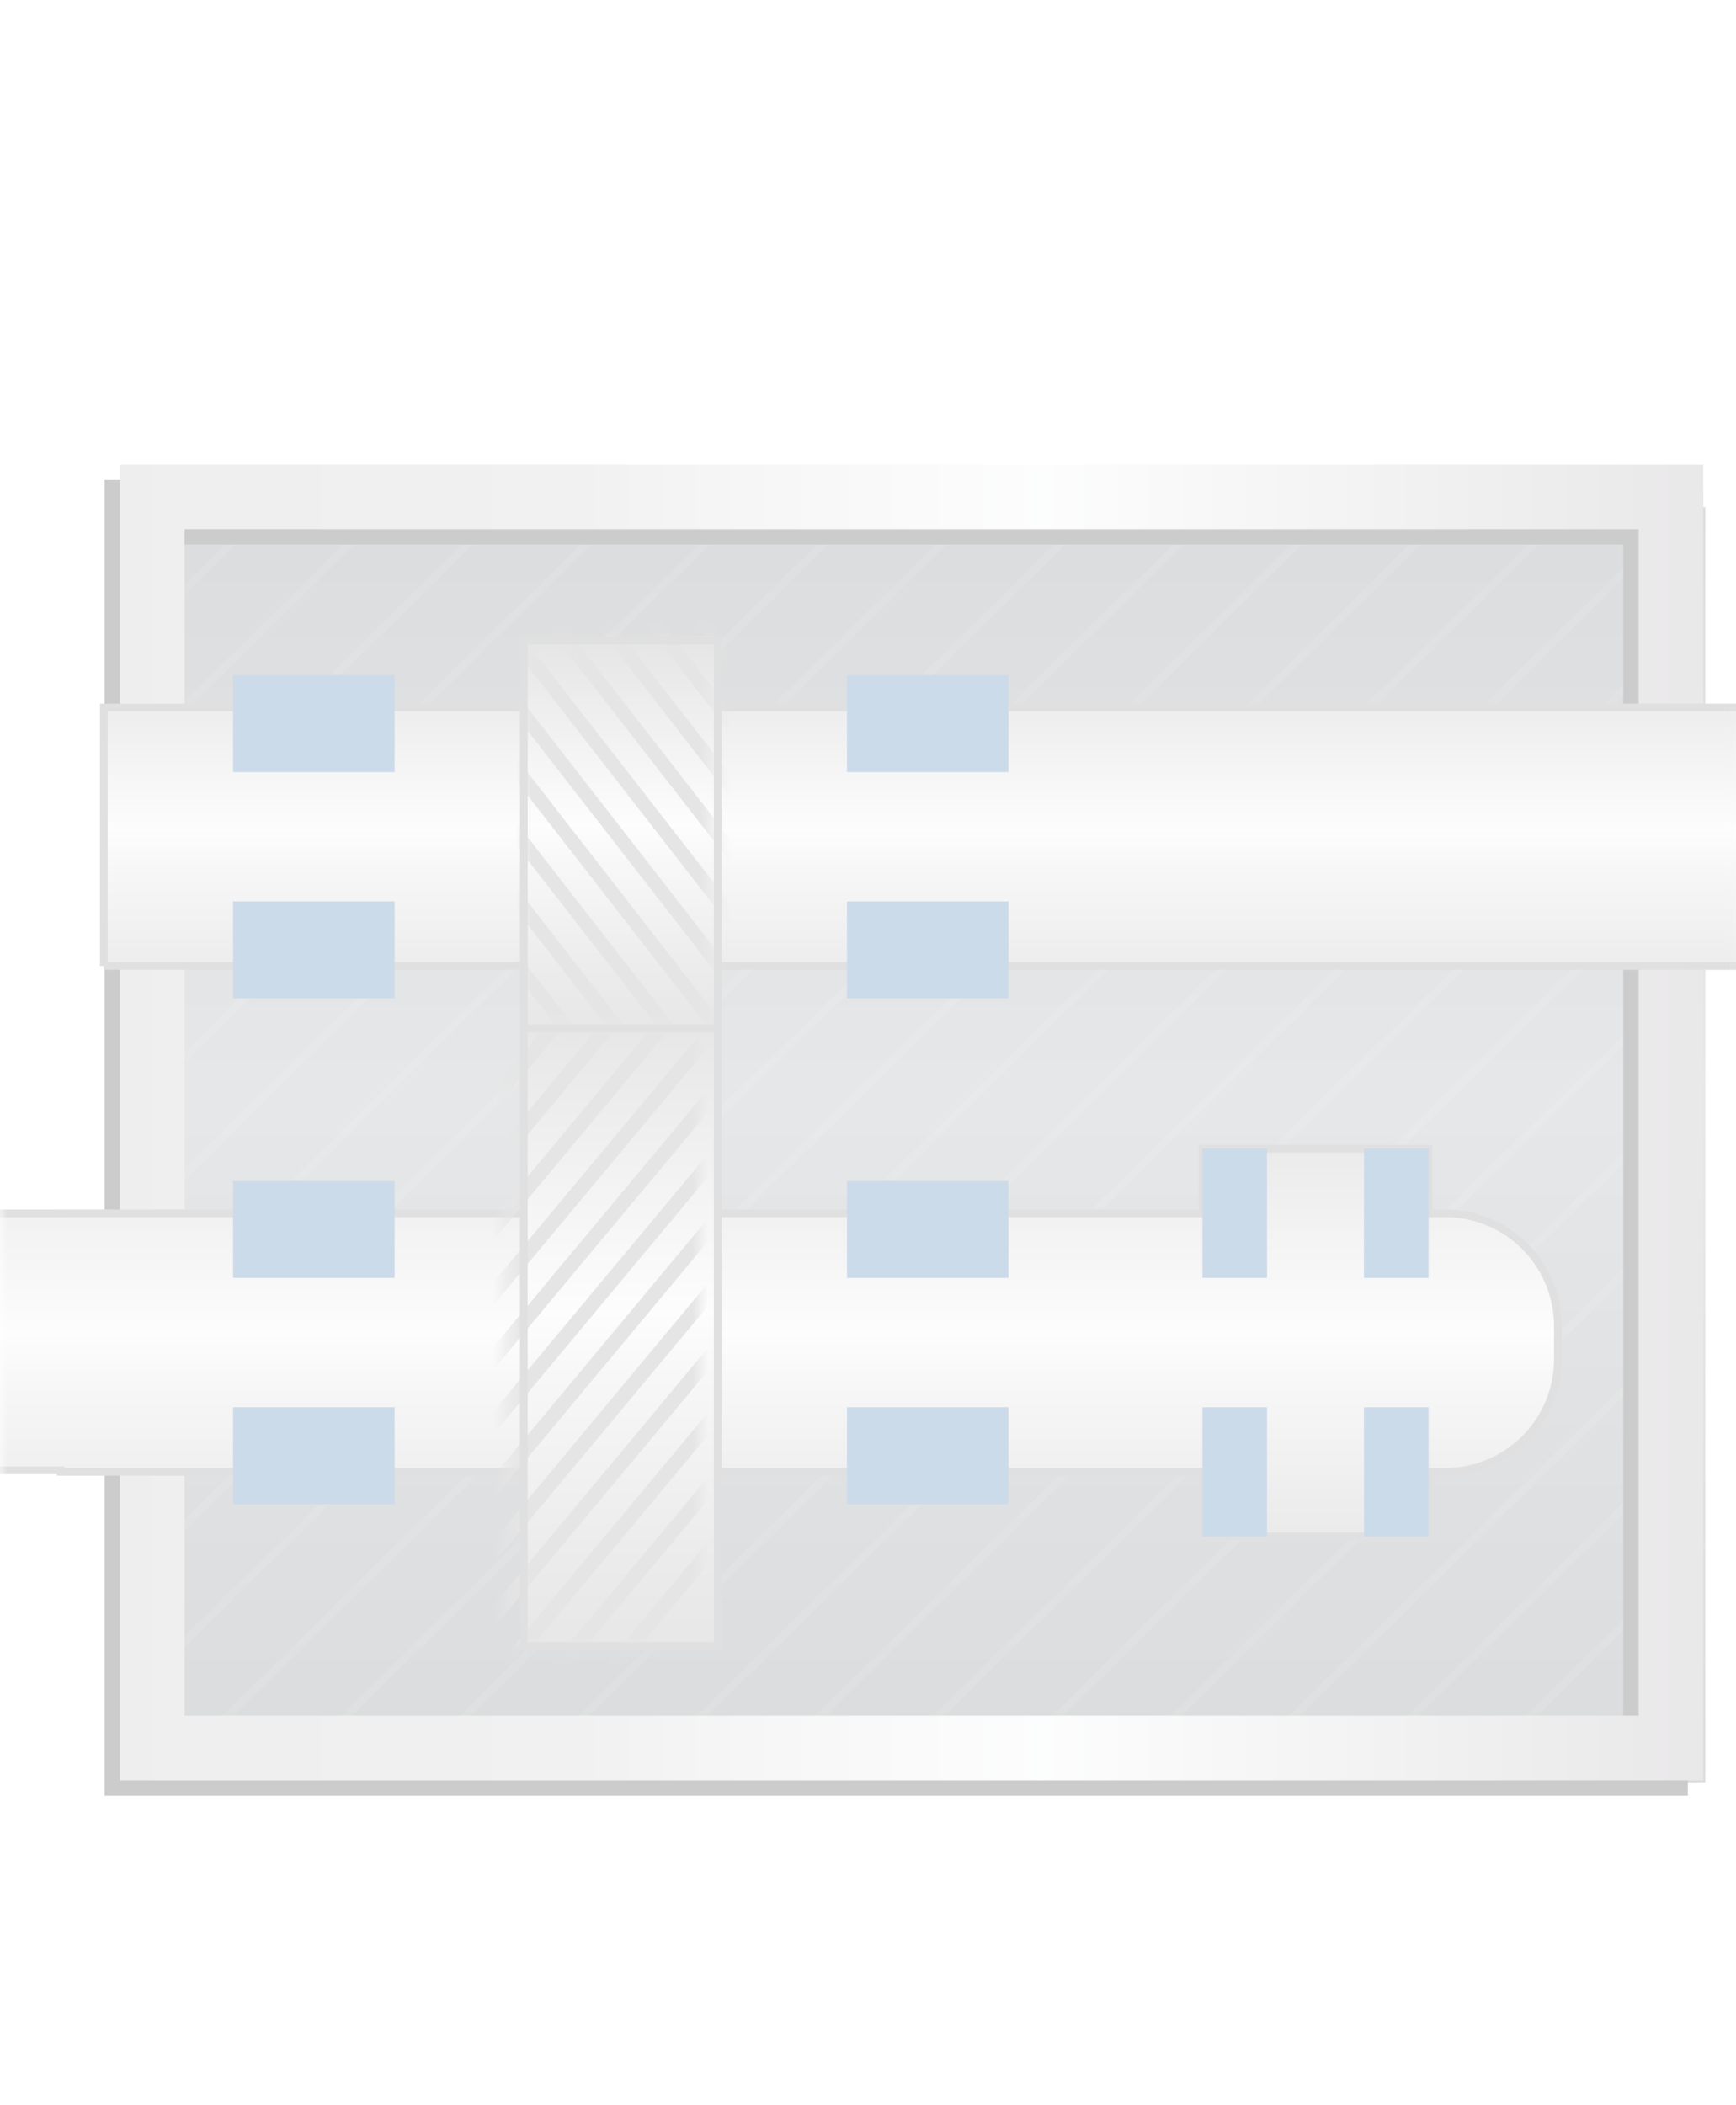 <svg width="113" height="137" xmlns="http://www.w3.org/2000/svg" xmlns:xlink="http://www.w3.org/1999/xlink"><defs><linearGradient x1="50.034%" y1="99.984%" x2="50.034%" y2="-.004%" id="c"><stop stop-color="#8B878D" offset="0%"/><stop stop-color="#9F9CA1" offset="13.66%"/><stop stop-color="#D9D8DA" offset="42.07%"/><stop stop-color="#F3F4F4" offset="51.52%"/><stop stop-color="#807B80" offset="100%"/></linearGradient><linearGradient x1="50.034%" y1="110.504%" x2="50.034%" y2="-7.852%" id="d"><stop stop-color="#383F48" offset="0%"/><stop stop-color="#9FA4A8" offset="46.806%"/><stop stop-color="#3D434B" offset="100%"/></linearGradient><linearGradient x1="50.034%" y1="114.901%" x2="50.034%" y2="-16.677%" id="f"><stop stop-color="#363D43" offset="0%"/><stop stop-color="#82888D" offset="52.238%"/><stop stop-color="#363D43" offset="100%"/></linearGradient><linearGradient x1=".453%" y1="50.403%" x2="99.615%" y2="50.403%" id="j"><stop stop-color="#AFACB1" offset="0%"/><stop stop-color="#BAB9BC" offset="28.499%"/><stop stop-color="#D9D8DA" offset="42.07%"/><stop stop-color="#F3F4F4" offset="58.437%"/><stop stop-color="#958F95" offset="100%"/></linearGradient><linearGradient x1="50.034%" y1="99.984%" x2="50.034%" y2="-.004%" id="k"><stop stop-color="#8B878D" offset="0%"/><stop stop-color="#9F9CA1" offset="13.66%"/><stop stop-color="#D9D8DA" offset="42.07%"/><stop stop-color="#F3F4F4" offset="51.52%"/><stop stop-color="#807B80" offset="100%"/></linearGradient><linearGradient x1="50.034%" y1="99.984%" x2="50.034%" y2="-.004%" id="l"><stop stop-color="#8B878D" offset="0%"/><stop stop-color="#9F9CA1" offset="13.66%"/><stop stop-color="#D9D8DA" offset="42.07%"/><stop stop-color="#F3F4F4" offset="51.52%"/><stop stop-color="#807B80" offset="100%"/></linearGradient><linearGradient x1="50.034%" y1="99.984%" x2="50.034%" y2="-.004%" id="n"><stop stop-color="#8B878D" offset="0%"/><stop stop-color="#9F9CA1" offset="13.66%"/><stop stop-color="#D9D8DA" offset="42.07%"/><stop stop-color="#F3F4F4" offset="51.52%"/><stop stop-color="#807B80" offset="100%"/></linearGradient><linearGradient x1="50.034%" y1="99.984%" x2="50.034%" y2="-.004%" id="q"><stop stop-color="#8B878D" offset="0%"/><stop stop-color="#9F9CA1" offset="13.66%"/><stop stop-color="#D9D8DA" offset="42.07%"/><stop stop-color="#F3F4F4" offset="51.52%"/><stop stop-color="#807B80" offset="100%"/></linearGradient><linearGradient x1="50.034%" y1="110.504%" x2="50.034%" y2="-7.852%" id="u"><stop stop-color="#383F48" offset="0%"/><stop stop-color="#9FA4A8" offset="46.806%"/><stop stop-color="#3D434B" offset="100%"/></linearGradient><linearGradient x1="50.034%" y1="114.901%" x2="50.034%" y2="-16.677%" id="w"><stop stop-color="#363D43" offset="0%"/><stop stop-color="#82888D" offset="52.238%"/><stop stop-color="#363D43" offset="100%"/></linearGradient><linearGradient x1=".453%" y1="50.403%" x2="99.615%" y2="50.403%" id="A"><stop stop-color="#AFACB1" offset="0%"/><stop stop-color="#BAB9BC" offset="28.499%"/><stop stop-color="#D9D8DA" offset="42.07%"/><stop stop-color="#F3F4F4" offset="58.437%"/><stop stop-color="#958F95" offset="100%"/></linearGradient><linearGradient x1="50.034%" y1="99.984%" x2="50.034%" y2="-.004%" id="B"><stop stop-color="#8B878D" offset="0%"/><stop stop-color="#9F9CA1" offset="13.66%"/><stop stop-color="#D9D8DA" offset="42.07%"/><stop stop-color="#F3F4F4" offset="51.52%"/><stop stop-color="#807B80" offset="100%"/></linearGradient><path id="a" d="M0 0h361v309H0z"/><path id="e" d="M.416 0H103.06v94.648H0z"/><path d="M0 0h103.06v94.648H0V0zm4.207 4.207V90.44h94.647V4.207H4.207z" id="i"/><path id="m" d="M0 0h12.62v42.066H0z"/><path id="p" d="M0 2.103l12.38-.308v25.24L0 27.343z"/><path id="s" d="M0 0h113v309H0z"/><path id="v" d="M.608.775h102.585v83h-103z"/><path d="M0 0h103.06v85.648H0V0zm4.207 4.207V81.44h94.647V4.207H4.207z" id="z"/><path id="C" d="M0 0h12.62v42.066H0z"/><path id="E" d="M0 2.103l12.38-.308v25.24L0 27.343z"/><filter x="-10.2%" y="-9%" width="118.4%" height="120.1%" filterUnits="objectBoundingBox" id="h"><feOffset dx="-1" dy="1" in="SourceAlpha" result="shadowOffsetOuter1"/><feGaussianBlur stdDeviation="3" in="shadowOffsetOuter1" result="shadowBlurOuter1"/><feColorMatrix values="0 0 0 0 0 0 0 0 0 0 0 0 0 0 0 0 0 0 0.231 0" in="shadowBlurOuter1"/></filter><filter x="-10.2%" y="-9.9%" width="118.4%" height="122.2%" filterUnits="objectBoundingBox" id="y"><feOffset dx="-1" dy="1" in="SourceAlpha" result="shadowOffsetOuter1"/><feGaussianBlur stdDeviation="3" in="shadowOffsetOuter1" result="shadowBlurOuter1"/><feColorMatrix values="0 0 0 0 0 0 0 0 0 0 0 0 0 0 0 0 0 0 0.231 0" in="shadowBlurOuter1"/></filter></defs><g fill="none" fill-rule="evenodd"><g transform="translate(113 -87)"><mask id="b" fill="#fff"><use xlink:href="#a"/></mask><g mask="url(#b)" opacity=".2"><path d="M-356.285 29.453l.732 55.315 156.935-12.153-.123-24.079c-.026-5.133 4.02-9.338 9.122-9.552l.358-.008h66.753a9.512 9.512 0 019.512 9.512v237.786c0 12.258-9.937 22.195-22.195 22.195h-41.388c-12.258 0-22.194-9.937-22.194-22.195l-.002-11.254-15.682-.792-.001-.01-141.046-6.273.026 18.011c.018 12.092-9.638 21.94-21.671 22.22l-.496.006h-42c-12.258 0-22.194-9.937-22.194-22.194l-.002-36.176h-.109c0-.98.036-1.947.109-2.903v-1.544l-164.725-12.963L-782 275.252V70.598l175.468 42.772 164.692-9.315V29.453h85.555zm31.216 180.726l-28.932.006c-12.004.066-16.311.797-45.148 6.864l-.93.196c-23.432 4.933-34.24 15.805-35.42 29.913v38.83c0 8.755 7.098 15.853 15.854 15.853h41.996c8.755-.013 15.843-7.12 15.83-15.876l-.035-24.65 153.739 6.837v.046l15.683.794v17.282c0 8.756 7.098 15.853 15.853 15.853h41.388c8.756 0 15.853-7.097 15.853-15.853v-6.341l-.007-.853c-.44-28.005-21.563-41.953-65.015-41.953-47.633 0-64.356-1.643-79.198-7.124l-1.373-.52c-1.86-.721-8.363-3.42-10.534-4.303l-3.631-1.447c-22.509-8.89-37.235-13.432-45.973-13.554zm-37.475-174.385H-435.5v74.254l-171.616 9.708-168.544-41.085v188.505l168.578-41.174 166.723 13.12c4.213-13.31 16.869-23.429 38.974-28.082l8.684-1.82c23.22-4.832 27.617-5.352 39.823-5.38l27.448-.003v-.002l.312.002h1.274v.037c9.825.461 24.65 5.1 47.039 13.947l3.274 1.302c1.63.652 8.975 3.704 10.892 4.448l.858.327c13.627 5.113 29.042 6.785 73.154 6.883l4.266.005c33.115 0 54.987 8.155 65.024 24.427V90.632c-10.037 16.272-31.91 24.428-65.028 24.428l-4.266.005c-44.115.097-59.53 1.77-73.158 6.882l-.858.328c-1.562.606-6.728 2.745-9.504 3.882l-11.484 4.636c-25.494 10.251-33.351 12.803-41.806 12.803l-8.44-.012c-9.783-.032-17.833-.131-26.599-.37l-3.774-.11c-8.046-.258-15.077-.62-20.893-1.105-12.277-1.023-20.132-2.838-26.433-6.943-7.853-5.117-11.973-13.436-12.134-25.588l-.005-.75v-50.73h6.34v50.73c0 18.861 8.935 24.871 32.054 26.902l.705.06c6.295.525 14.1.906 23.12 1.162l4.723.123c8.953.21 17.503.278 28.43.288l2.906.001c7.506 0 15.672-2.755 41.983-13.37l7.983-3.218c2.171-.883 8.675-3.582 10.536-4.303l1.372-.52c14.843-5.481 31.566-7.124 79.202-7.124 43.455 0 64.58-13.948 65.02-41.953l.006-.853V48.488a3.17 3.17 0 00-3.17-3.17h-66.737a3.17 3.17 0 00-3.155 3.186l.154 30.094h-3.138l.011.126-166.431 12.89-.005-.333-1.546.001c-5.644-.02-7.957-.374-10.595-2.075-3.61-2.328-5.277-6.573-5.375-13.246l-.005-.632v-17.34h6.342v17.34c0 5.102.91 7.54 2.475 8.548 1.257.811 2.917 1.048 7.294 1.064l1.326-.001-.651-49.146z" fill="#C2C2C2" fill-rule="nonzero"/><path d="M195.48 71.084l6.273 8.363 7.317-.001v-4.18h14.635v4.18h51.113a4 4 0 014 4v8.726a4 4 0 01-4 4h-51.113v4.182H209.07v-4.182h-7.317l-6.273 8.363h-45.995l-6.272-8.363h-26.315a4 4 0 01-4-4v-8.725a4 4 0 014-4h26.315l6.272-8.363h45.995z" transform="translate(-360.306 86.524)" fill="url(#c)" fill-rule="nonzero" stroke="#636262" stroke-width=".5"/><path fill="url(#d)" fill-rule="nonzero" d="M0 0h103.061v94.648H0z" transform="translate(-105.193 108.225)"/><g transform="translate(-105.193 108.225)"><mask id="g" fill="#fff"><use xlink:href="#e"/></mask><use fill="url(#f)" fill-rule="nonzero" xlink:href="#e"/><g opacity=".603"><g opacity=".148" mask="url(#g)" stroke="#FFF" stroke-linecap="square" stroke-width=".5"><path d="M-659.589 223.195L441.873-863.614M-659.589 230.804L441.873-856.005M-659.589 238.413L441.873-848.396M-659.589 246.022L441.873-840.787M-659.589 253.631L441.873-833.178M-659.589 261.24L441.873-825.569M-659.589 268.848L441.873-817.96M-659.589 276.457L441.873-810.35M-659.589 284.066L441.873-802.742M-659.589 291.675L441.873-795.133M-659.589 299.284L441.873-787.525M-659.589 306.893L441.873-779.916M-659.589 314.502L441.873-772.307M-659.589 322.111L441.873-764.698M-659.589 329.72L441.873-757.089M-659.589 337.33L441.873-749.48M-659.589 344.938L441.873-741.87M-659.589 352.547L441.873-734.262M-659.589 360.156L441.873-726.653M-659.589 367.765L441.873-719.044M-659.589 375.374L441.873-711.435M-659.589 382.982L441.873-703.826M-659.589 390.591L441.873-696.217M-659.589 398.2L441.873-688.608M-659.589 405.81L441.873-681M-659.589 413.418L441.873-673.39M-659.589 421.027L441.873-665.782M-659.589 428.636L441.873-658.173M-659.589 436.245L441.873-650.564M-659.589 443.854L441.873-642.955M-659.589 451.463L441.873-635.346M-659.589 459.072L441.873-627.737M-659.589 466.681L441.873-620.128M-659.589 474.29L441.873-612.519M-659.589 481.9L441.873-604.91M-659.589 489.507L441.873-597.3M-659.589 497.116L441.873-589.692M-659.589 504.725L441.873-582.083M-659.589 512.334L441.873-574.475M-659.589 519.943L441.873-566.866M-659.589 527.552L441.873-559.257M-659.589 535.161L441.873-551.648M-659.589 542.77L441.873-544.039M-659.589 550.38L441.873-536.43M-659.589 557.988L441.873-528.82M-659.589 565.597L441.873-521.212M-659.589 573.206L441.873-513.603M-659.589 580.815L441.873-505.994M-659.589 588.424L441.873-498.385M-659.589 596.032L441.873-490.776M-659.589 603.641L441.873-483.167M-659.589 611.25L441.873-475.558M-659.589 618.86L441.873-467.95M-659.589 626.468L441.873-460.34M-659.589 634.077L441.873-452.732M-659.589 641.686L441.873-445.123M-659.589 649.295L441.873-437.514M-659.589 656.904L441.873-429.905M-659.589 664.513L441.873-422.296M-659.589 672.122L441.873-414.687M-659.589 679.731L441.873-407.078M-659.589 687.34L441.873-399.469M-659.589 694.95L441.873-391.86M-659.589 702.557L441.873-384.25M-659.589 710.166L441.873-376.642M-659.589 717.775L441.873-369.033M-659.589 725.384L441.873-361.424M-659.589 732.993L441.873-353.816M-659.589 740.602L441.873-346.207M-659.589 748.211L441.873-338.598M-659.589 755.82L441.873-330.989M-659.589 763.43L441.873-323.38M-659.589 771.038L441.873-315.77M-659.589 778.647L441.873-308.162M-659.589 786.256L441.873-300.553M-659.589 793.865L441.873-292.944M-659.589 801.474L441.873-285.335M-659.589 809.083L441.873-277.726M-659.589 816.691L441.873-270.117M-659.589 824.3L441.873-262.508M-659.589 831.91L441.873-254.9M-659.589 839.518L441.873-247.29M-659.589 847.127L441.873-239.682M-659.589 854.736L441.873-232.073M-659.589 862.345L441.873-224.464M-659.589 869.954L441.873-216.855M-659.589 877.563L441.873-209.246M-659.589 885.172L441.873-201.637M-659.589 892.781L441.873-194.028M-659.589 900.39L441.873-186.419M-659.589 908L441.873-178.81M-659.589 915.608L441.873-171.2M-659.589 923.216L441.873-163.592M-659.589 930.825L441.873-155.983M-659.589 938.434L441.873-148.374M-659.589 946.043L441.873-140.766M-659.589 953.652L441.873-133.157M-659.589 961.261L441.873-125.548M-659.589 968.87L441.873-117.939M-659.589 976.48L441.873-110.33M-659.589 984.088L441.873-102.72M-659.589 991.697L441.873-95.112M-659.589 999.306L441.873-87.503M-659.589 1006.915L441.873-79.894M-659.589 1014.524L441.873-72.285M-659.589 1022.133L441.873-64.676M-659.589 1029.741L441.873-57.067M-659.589 1037.35L441.873-49.458M-659.589 1044.96L441.873-41.85M-659.589 1052.568L441.873-34.24M-659.589 1060.177L441.873-26.632M-659.589 1067.786L441.873-19.023M-659.589 1075.395L441.873-11.414M-659.589 1083.004L441.873-3.805M-659.589 1090.613L441.873 3.804M-659.589 1098.222L441.873 11.413M-659.589 1105.831L441.873 19.022M-659.589 1113.44L441.873 26.631M-659.589 1121.05L441.873 34.24M-659.589 1128.658L441.873 41.85M-659.589 1136.266L441.873 49.458M-659.589 1143.875L441.873 57.067M-659.589 1151.484L441.873 64.676M-659.589 1159.093L441.873 72.284M-659.589 1166.702L441.873 79.893M-659.589 1174.311L441.873 87.502M-659.589 1181.92L441.873 95.111M-659.589 1189.53L441.873 102.72M-659.589 1197.138L441.873 110.33"/></g></g></g><g fill-rule="nonzero" transform="translate(-105.193 108.225)"><use fill="#000" filter="url(#h)" xlink:href="#i"/><use fill="url(#j)" xlink:href="#i"/></g><path d="M676.756 149.87v-16.825h439.951v-.707a3.5 3.5 0 013.5-3.5h7.723a3.5 3.5 0 013.5 3.5v.706h10.517v16.827h-10.517v.706a3.5 3.5 0 01-3.5 3.5h-7.723a3.5 3.5 0 01-3.5-3.5v-.707H676.756z" stroke="#636262" stroke-width=".5" fill="url(#k)" fill-rule="nonzero" transform="translate(-783)"/><path fill="#004C97" d="M-97.831 130.941h10.516v6.31h-10.516zM-97.831 145.664h10.516v6.31h-10.516zM-57.869 130.941h10.516v6.31h-10.516zM-57.869 145.664h10.516v6.31h-10.516z"/><g><path d="M0 5.282h74.321l.001-4.206h14.723l-.002 4.206h1.078a7.337 7.337 0 017.337 7.338v2.151a7.337 7.337 0 01-7.337 7.338h-1.078l.002 4.206H74.322v-4.207H0" stroke="#636262" stroke-width=".5" fill="url(#l)" fill-rule="nonzero" transform="translate(-109.055 160.686)"/><path d="M-20.01 161.762v8.413h-4.206v-8.413h4.206zm-10.516 0v8.413h-4.207v-8.413h4.207zM-20.01 178.588v8.414h-4.206v-8.414h4.206zm-10.516 0v8.414h-4.207v-8.414h4.207zM-97.83 163.865h10.515v6.31H-97.83zM-97.83 178.588h10.515v6.31H-97.83zM-57.869 163.865h10.516v6.31h-10.516zM-57.869 178.588h10.516v6.31h-10.516z" fill="#004C97"/></g><g><g transform="translate(-78.905 121.065)"><mask id="o" fill="#fff"><use xlink:href="#m"/></mask><use fill="url(#n)" fill-rule="nonzero" xlink:href="#m"/><path fill="#7F7F7F" fill-rule="nonzero" mask="url(#o)" transform="matrix(-1 0 0 1 11.505 0)" d="M-7.092-2.103l-.62.743 26.31 31.571.619-.743zM-7.092 2.103l-.62.744 26.31 31.571.619-.744zM-7.092 6.31l-.62.743 26.31 31.572.619-.744zM-7.092 10.516l-.62.744 26.31 31.571.619-.743zM-7.092 14.723l-.62.744 26.31 31.57.619-.743zM-7.092 18.93l-.62.743 26.31 31.571.619-.743zM-7.092 23.136l-.62.744 26.31 31.57.619-.743zM-7.092 27.343l-.62.743 26.31 31.571.619-.743zM-7.092-6.31l-.62.744 26.31 31.57.619-.743zM-7.092-10.516l-.62.743 26.31 31.571.619-.743zM-7.092-14.723l-.62.744 26.31 31.57.619-.743zM-7.092-18.93l-.62.744 26.31 31.571.619-.743z"/></g><path stroke="#636262" stroke-width=".5" d="M-78.905 121.065h12.62v42.066h-12.62z"/></g><g><g transform="translate(-78.902 159.586)"><mask id="r" fill="#fff"><use xlink:href="#p"/></mask><use fill="url(#q)" fill-rule="nonzero" xlink:href="#p"/><path fill="#7F7F7F" fill-rule="nonzero" mask="url(#r)" d="M-6.433-6.31l-.578.744 24.555 31.57.579-.743zM-6.433-2.103l-.578.743 24.555 31.571.579-.743zM-6.433 2.103l-.578.744 24.555 31.571.579-.744zM-6.433 6.31l-.578.743 24.555 31.572.579-.744zM-6.433 10.516l-.578.744 24.555 31.571.579-.743zM-6.433 14.723l-.578.744 24.555 31.57.579-.743zM-6.433 18.93l-.578.743 24.555 31.571.579-.743zM-6.433 23.136l-.578.744 24.555 31.57.579-.743zM-6.433-10.516l-.578.743 24.555 31.571.579-.743zM-6.433-14.723l-.578.744 24.555 31.57.579-.743zM-6.433-18.93l-.578.744 24.555 31.571.579-.743zM-6.433-23.136l-.578.744 24.555 31.57.579-.743z"/></g><path stroke="#636262" stroke-width=".5" d="M-78.902 161.689h12.62v25.239h-12.62z"/></g></g></g><g opacity=".2" transform="translate(0 -87)"><mask id="t" fill="#fff"><use xlink:href="#s"/></mask><g mask="url(#t)"><path fill="url(#u)" fill-rule="nonzero" d="M0 1.648h103.061v84H0z" transform="translate(7.807 117.225)"/><g transform="translate(7.807 119.225)"><mask id="x" fill="#fff"><use xlink:href="#v"/></mask><use fill="url(#w)" fill-rule="nonzero" xlink:href="#v"/><g opacity=".603"><g opacity=".148" mask="url(#x)" stroke="#FFF" stroke-linecap="square" stroke-width=".5"><path d="M-659.589 212.195L441.873-874.614M-659.589 219.804L441.873-867.005M-659.589 227.413L441.873-859.396M-659.589 235.022L441.873-851.787M-659.589 242.631L441.873-844.178M-659.589 250.24L441.873-836.569M-659.589 257.848L441.873-828.96M-659.589 265.457L441.873-821.35M-659.589 273.066L441.873-813.742M-659.589 280.675L441.873-806.133M-659.589 288.284L441.873-798.525M-659.589 295.893L441.873-790.916M-659.589 303.502L441.873-783.307M-659.589 311.111L441.873-775.698M-659.589 318.72L441.873-768.089M-659.589 326.33L441.873-760.48M-659.589 333.938L441.873-752.87M-659.589 341.547L441.873-745.262M-659.589 349.156L441.873-737.653M-659.589 356.765L441.873-730.044M-659.589 364.374L441.873-722.435M-659.589 371.982L441.873-714.826M-659.589 379.591L441.873-707.217M-659.589 387.2L441.873-699.608M-659.589 394.81L441.873-692M-659.589 402.418L441.873-684.39M-659.589 410.027L441.873-676.782M-659.589 417.636L441.873-669.173M-659.589 425.245L441.873-661.564M-659.589 432.854L441.873-653.955M-659.589 440.463L441.873-646.346M-659.589 448.072L441.873-638.737M-659.589 455.681L441.873-631.128M-659.589 463.29L441.873-623.519M-659.589 470.9L441.873-615.91M-659.589 478.507L441.873-608.3M-659.589 486.116L441.873-600.692M-659.589 493.725L441.873-593.083M-659.589 501.334L441.873-585.475M-659.589 508.943L441.873-577.866M-659.589 516.552L441.873-570.257M-659.589 524.161L441.873-562.648M-659.589 531.77L441.873-555.039M-659.589 539.38L441.873-547.43M-659.589 546.988L441.873-539.82M-659.589 554.597L441.873-532.212M-659.589 562.206L441.873-524.603M-659.589 569.815L441.873-516.994M-659.589 577.424L441.873-509.385M-659.589 585.032L441.873-501.776M-659.589 592.641L441.873-494.167M-659.589 600.25L441.873-486.558M-659.589 607.86L441.873-478.95M-659.589 615.468L441.873-471.34M-659.589 623.077L441.873-463.732M-659.589 630.686L441.873-456.123M-659.589 638.295L441.873-448.514M-659.589 645.904L441.873-440.905M-659.589 653.513L441.873-433.296M-659.589 661.122L441.873-425.687M-659.589 668.731L441.873-418.078M-659.589 676.34L441.873-410.469M-659.589 683.95L441.873-402.86M-659.589 691.557L441.873-395.25M-659.589 699.166L441.873-387.642M-659.589 706.775L441.873-380.033M-659.589 714.384L441.873-372.424M-659.589 721.993L441.873-364.816M-659.589 729.602L441.873-357.207M-659.589 737.211L441.873-349.598M-659.589 744.82L441.873-341.989M-659.589 752.43L441.873-334.38M-659.589 760.038L441.873-326.77M-659.589 767.647L441.873-319.162M-659.589 775.256L441.873-311.553M-659.589 782.865L441.873-303.944M-659.589 790.474L441.873-296.335M-659.589 798.083L441.873-288.726M-659.589 805.691L441.873-281.117M-659.589 813.3L441.873-273.508M-659.589 820.91L441.873-265.9M-659.589 828.518L441.873-258.29M-659.589 836.127L441.873-250.682M-659.589 843.736L441.873-243.073M-659.589 851.345L441.873-235.464M-659.589 858.954L441.873-227.855M-659.589 866.563L441.873-220.246M-659.589 874.172L441.873-212.637M-659.589 881.781L441.873-205.028M-659.589 889.39L441.873-197.419M-659.589 897L441.873-189.81M-659.589 904.608L441.873-182.2M-659.589 912.216L441.873-174.592M-659.589 919.825L441.873-166.983M-659.589 927.434L441.873-159.374M-659.589 935.043L441.873-151.766M-659.589 942.652L441.873-144.157M-659.589 950.261L441.873-136.548M-659.589 957.87L441.873-128.939M-659.589 965.48L441.873-121.33M-659.589 973.088L441.873-113.72M-659.589 980.697L441.873-106.112M-659.589 988.306L441.873-98.503M-659.589 995.915L441.873-90.894M-659.589 1003.524L441.873-83.285M-659.589 1011.133L441.873-75.676M-659.589 1018.741L441.873-68.067M-659.589 1026.35L441.873-60.458M-659.589 1033.96L441.873-52.85M-659.589 1041.568L441.873-45.24M-659.589 1049.177L441.873-37.632M-659.589 1056.786L441.873-30.023M-659.589 1064.395L441.873-22.414M-659.589 1072.004L441.873-14.805M-659.589 1079.613L441.873-7.196M-659.589 1087.222L441.873.413M-659.589 1094.831L441.873 8.022M-659.589 1102.44L441.873 15.631M-659.589 1110.05L441.873 23.24M-659.589 1117.658L441.873 30.85M-659.589 1125.266L441.873 38.458M-659.589 1132.875L441.873 46.067M-659.589 1140.484L441.873 53.676M-659.589 1148.093L441.873 61.284M-659.589 1155.702L441.873 68.893M-659.589 1163.311L441.873 76.502M-659.589 1170.92L441.873 84.111M-659.589 1178.53L441.873 91.72M-659.589 1186.138L441.873 99.33"/></g></g></g><g fill-rule="nonzero" transform="translate(7.807 117.225)"><use fill="#000" filter="url(#y)" xlink:href="#z"/><use fill="url(#A)" xlink:href="#z"/></g></g><g mask="url(#t)"><path d="M83.175 31.69l6.272 8.364 7.317-.001v-4.18H111.4v4.18h27.546v-.001h74.321l.001-4.207h14.723l-.001 4.206h1.077a7.337 7.337 0 017.337 7.338v2.152a7.337 7.337 0 01-7.337 7.337h-1.077l.001 4.206h-14.723v-4.207h-74.322v-.098H111.4v4.182H96.764v-4.182h-7.317l-6.272 8.363H37.179l-6.272-8.363H4.592a4 4 0 01-4-4v-8.725a4 4 0 014-4h26.315l6.272-8.363h45.996z" stroke="#636262" stroke-width=".5" fill="url(#B)" fill-rule="nonzero" transform="translate(-135 125.917)"/><path d="M141.756 23.954V7.127h439.951V6.42a3.5 3.5 0 013.5-3.5h7.723a3.5 3.5 0 013.5 3.5v.706h10.517v16.827l-10.517-.001v.707a3.5 3.5 0 01-3.5 3.5h-7.723a3.5 3.5 0 01-3.5-3.5v-.707H141.756z" stroke="#636262" stroke-width=".5" fill="url(#k)" fill-rule="nonzero" transform="translate(-135 125.917)"/><g fill="#004C97"><path d="M15.169 130.941h10.516v6.31H15.169zM15.169 145.664h10.516v6.31H15.169zM55.13 130.941h10.517v6.31H55.13zM55.13 145.664h10.517v6.31H55.13z"/></g><g transform="translate(34.095 152.065)"><mask id="D" fill="#fff"><use xlink:href="#C"/></mask><use fill="url(#n)" fill-rule="nonzero" xlink:href="#C"/><path fill="#7F7F7F" fill-rule="nonzero" mask="url(#D)" transform="matrix(-1 0 0 1 11.505 0)" d="M-7.092-2.103l-.62.743 26.31 31.571.619-.743zM-7.092 2.103l-.62.744 26.31 31.571.619-.744zM-7.092 6.31l-.62.743 26.31 31.572.619-.744zM-7.092 10.516l-.62.744 26.31 31.571.619-.743zM-7.092 14.723l-.62.744 26.31 31.57.619-.743zM-7.092 18.93l-.62.743 26.31 31.571.619-.743zM-7.092 23.136l-.62.744 26.31 31.57.619-.743zM-7.092 27.343l-.62.743 26.31 31.571.619-.743zM-7.092-6.31l-.62.744 26.31 31.57.619-.743zM-7.092-10.516l-.62.743 26.31 31.571.619-.743zM-7.092-14.723l-.62.744 26.31 31.57.619-.743zM-7.092-18.93l-.62.744 26.31 31.571.619-.743z"/></g><path stroke="#636262" stroke-width=".5" d="M34.095 152.065h12.62v42.066h-12.62z"/><g fill="#004C97"><path d="M92.99 161.762v8.413h-4.206v-8.413h4.206zm-10.516 0v8.413h-4.207v-8.413h4.207zM92.99 178.588v8.414h-4.206v-8.414h4.206zm-10.516 0v8.414h-4.207v-8.414h4.207zM15.17 163.865h10.515v6.31H15.17zM15.17 178.588h10.515v6.31H15.17zM55.131 163.865h10.516v6.31H55.131zM55.131 178.588h10.516v6.31H55.131z"/></g><g><g transform="translate(34.098 126.586)"><mask id="F" fill="#fff"><use xlink:href="#E"/></mask><use fill="url(#q)" fill-rule="nonzero" xlink:href="#E"/><path fill="#7F7F7F" fill-rule="nonzero" mask="url(#F)" d="M-6.433-6.31l-.578.744 24.555 31.57.579-.743zM-6.433-2.103l-.578.743 24.555 31.571.579-.743zM-6.433 2.103l-.578.744 24.555 31.571.579-.744zM-6.433 6.31l-.578.743 24.555 31.572.579-.744zM-6.433 10.516l-.578.744 24.555 31.571.579-.743zM-6.433 14.723l-.578.744 24.555 31.57.579-.743zM-6.433 18.93l-.578.743 24.555 31.571.579-.743zM-6.433 23.136l-.578.744 24.555 31.57.579-.743zM-6.433-10.516l-.578.743 24.555 31.571.579-.743zM-6.433-14.723l-.578.744 24.555 31.57.579-.743zM-6.433-18.93l-.578.744 24.555 31.571.579-.743zM-6.433-23.136l-.578.744 24.555 31.57.579-.743z"/></g><path stroke="#636262" stroke-width=".5" d="M34.098 128.689h12.62v25.239h-12.62z"/></g></g></g></g></svg>